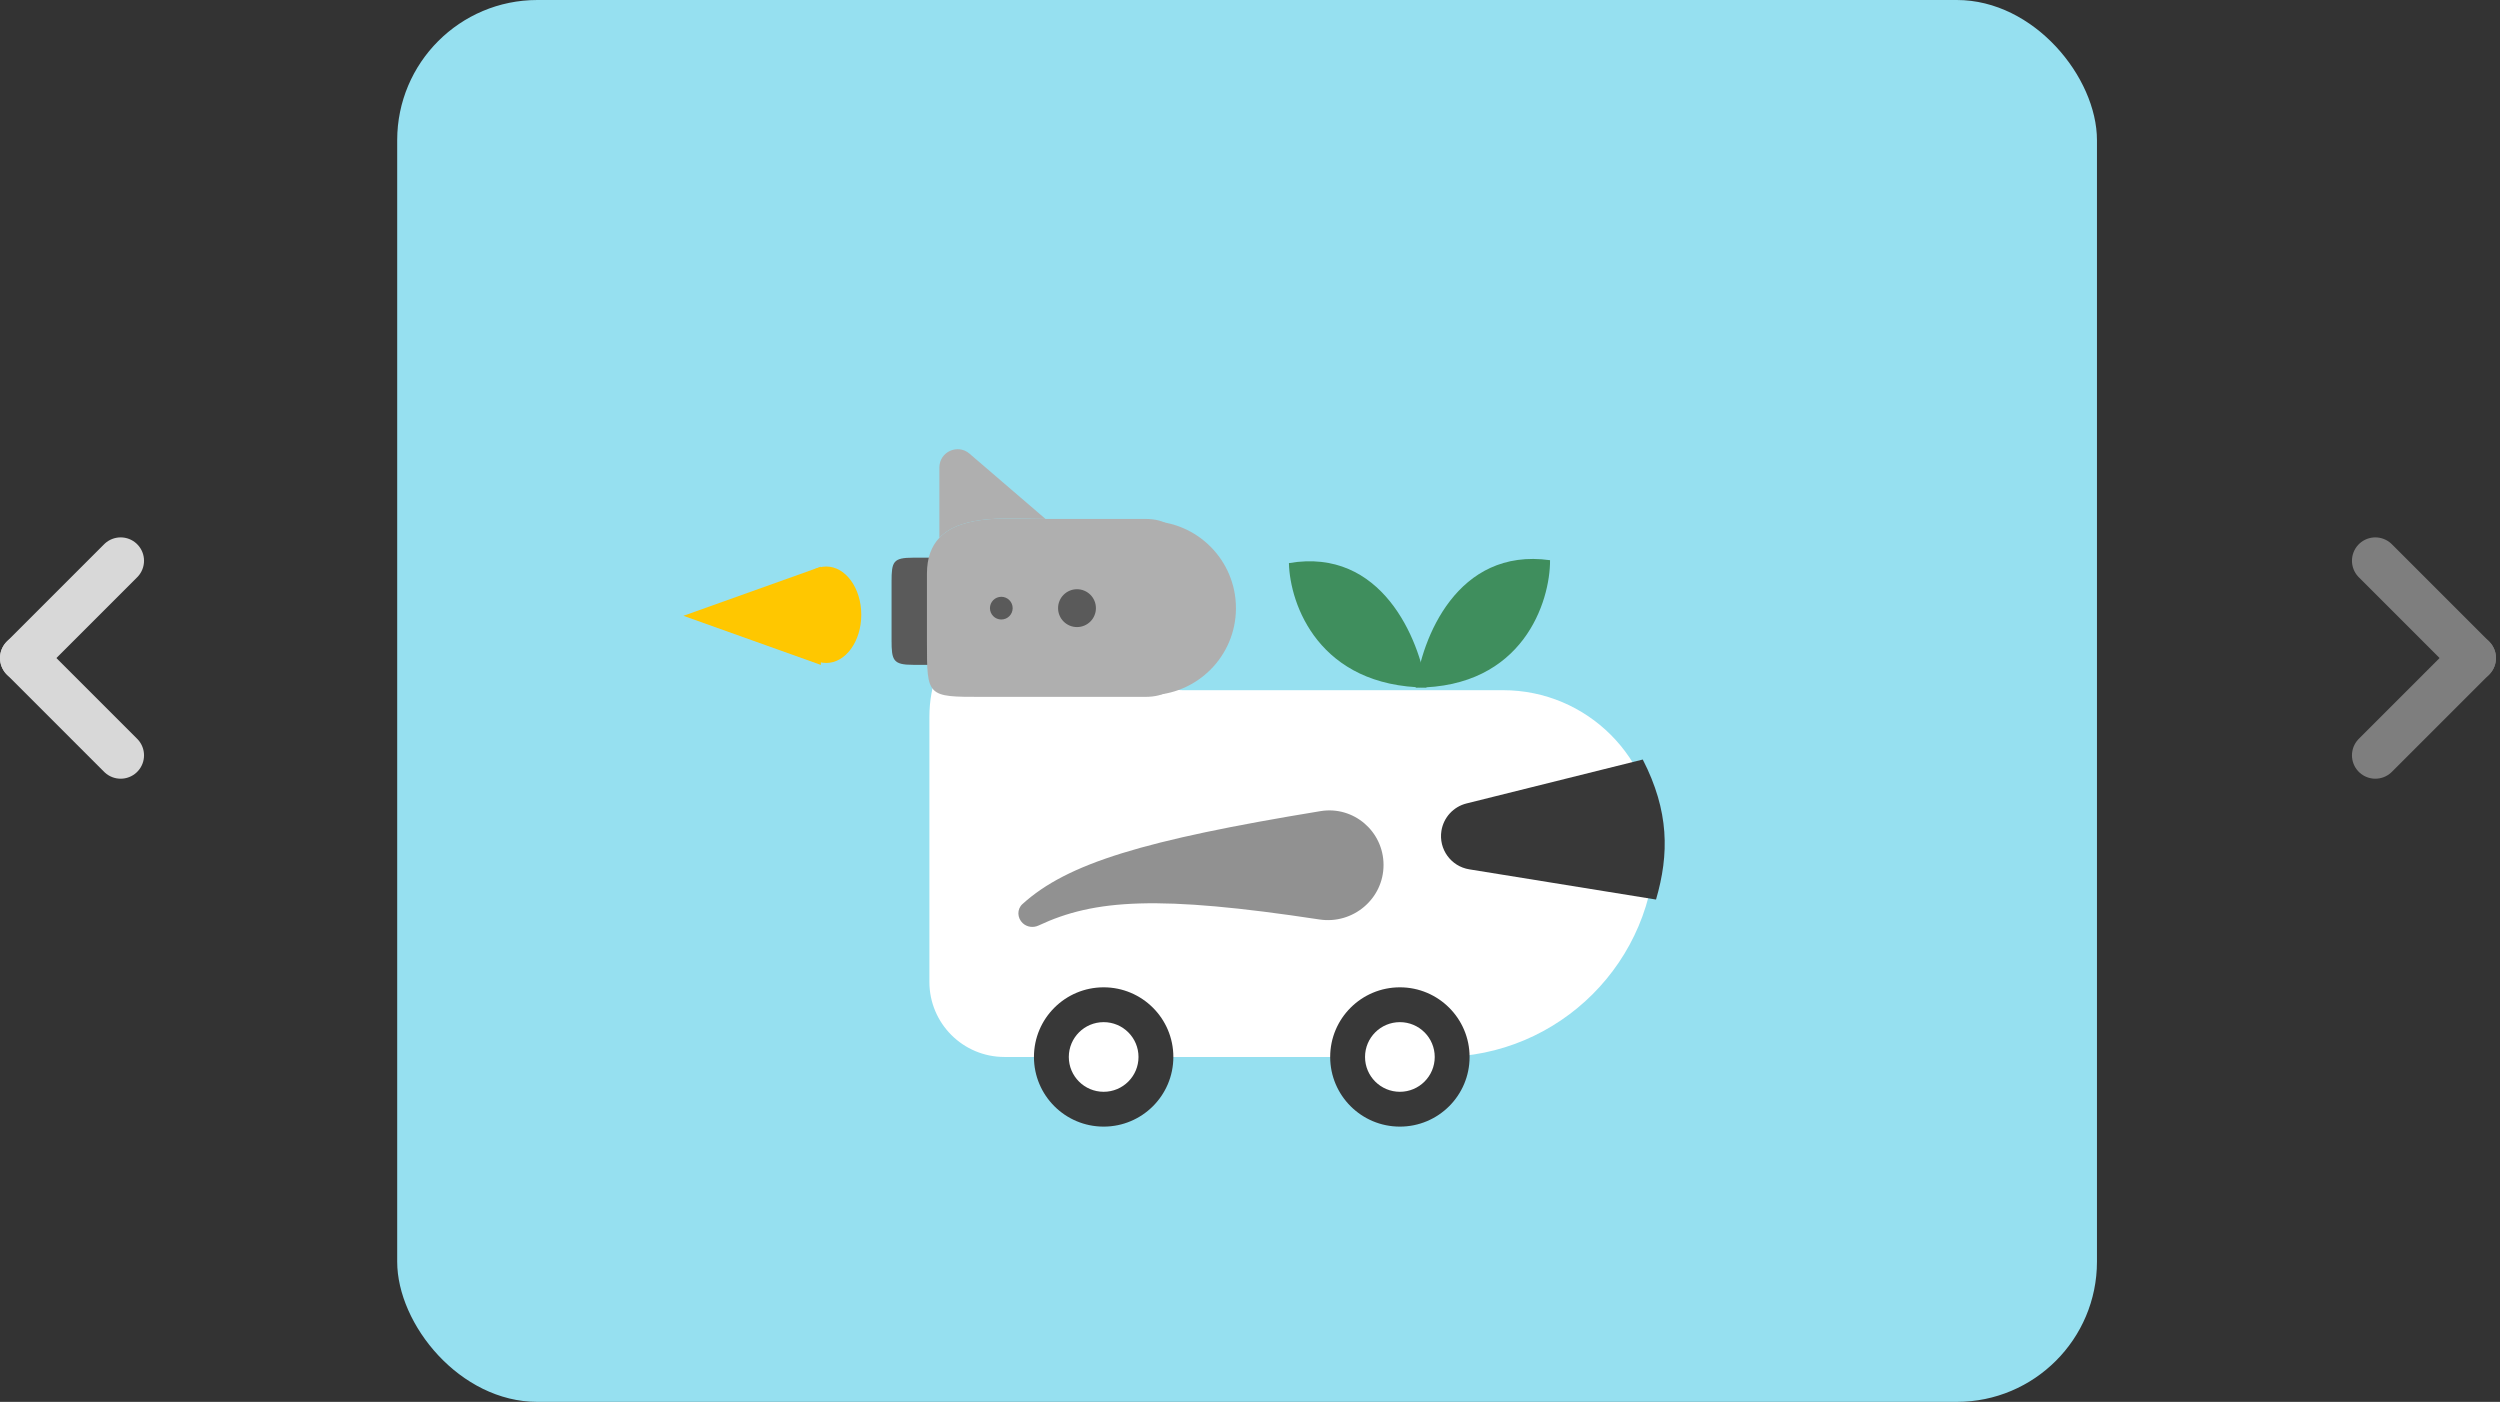 <svg width="428" height="240" viewBox="0 0 428 240" fill="none" xmlns="http://www.w3.org/2000/svg">
<rect x="0" y="0" width="428" height="240" fill="#333333" stroke="none"/>
<rect x="68" width="291" height="240" rx="24" fill="#96E0F0"/>
<path d="M406.656 129.314L423.313 112.657" stroke="#7E7E7E" stroke-width="8" stroke-linecap="round"/>
<path d="M406.656 96L423.313 112.657" stroke="#7E7E7E" stroke-width="8" stroke-linecap="round"/>
<path d="M20.657 129.314L4 112.657" stroke="#D8D8D8" stroke-width="8" stroke-linecap="round"/>
<path d="M20.657 96L4 112.657" stroke="#D8D8D8" stroke-width="8" stroke-linecap="round"/>
<path d="M159.113 122.745C159.113 100.358 190.051 94.48 198.261 115.307C198.94 117.029 200.603 118.161 202.454 118.161H257.317C271.729 118.161 283.412 129.844 283.412 144.256C283.412 164.523 266.983 180.953 246.716 180.953H171.957C164.864 180.953 159.113 175.202 159.113 168.109V122.745Z" fill="white"/>
<path d="M246.771 142.242C247.132 139.957 248.824 138.109 251.069 137.55L281.243 130.031C285.778 138.871 285.778 146.228 283.511 154.003L251.542 148.83C248.408 148.323 246.275 145.377 246.771 142.242Z" fill="#383838"/>
<ellipse cx="188.945" cy="180.953" rx="11.933" ry="11.924" fill="#383838"/>
<ellipse cx="188.946" cy="180.953" rx="5.966" ry="5.962" fill="white"/>
<ellipse cx="239.66" cy="180.953" rx="11.933" ry="11.924" fill="#383838"/>
<ellipse cx="239.66" cy="180.953" rx="5.966" ry="5.962" fill="white"/>
<path d="M175.088 158.044C174.137 157.153 174.079 155.652 175.044 154.777C182.733 147.805 195.757 143.845 226.071 138.865C231.741 137.934 236.862 142.337 236.862 148.082C236.862 153.889 231.625 158.285 225.884 157.413C198.319 153.227 187.375 153.948 177.804 158.447C176.898 158.873 175.819 158.729 175.088 158.044Z" fill="#919191"/>
<path d="M152.635 99.579C152.635 96.13 152.902 95.475 156.351 95.475H179.806C183.255 95.475 186.05 98.271 186.05 101.72V107.575C186.05 111.024 183.255 113.82 179.806 113.82H156.351C152.902 113.82 152.635 113.071 152.635 109.622L152.635 99.579Z" fill="#5A5A5A"/>
<path d="M158.693 98.207C158.693 95.439 159.497 93.469 160.82 92.073C164.781 87.892 173.39 88.84 178.989 88.84H196.044C202.942 88.84 203.171 94.432 203.171 101.33V106.816C203.171 113.714 202.942 119.306 196.044 119.306H168.06C158.693 119.306 158.693 119.306 158.693 109.939V98.207Z" fill="#AFAFAF"/>
<path d="M178.989 88.84L165.981 77.666C163.958 75.922 160.82 77.36 160.82 80.031V92.073C164.781 87.892 173.39 88.84 178.989 88.84Z" fill="#AFAFAF"/>
<path d="M147.451 105.244C147.451 109.804 144.766 113.501 141.453 113.501C138.141 113.501 135.455 109.804 135.455 105.244C135.455 100.684 138.141 96.988 141.453 96.988C144.766 96.988 147.451 100.684 147.451 105.244Z" fill="#FFC700"/>
<path d="M117 105.426L140.531 97.018V113.833L117 105.426Z" fill="#FFC700"/>
<circle cx="196.692" cy="104.114" r="14.902" fill="#AFAFAF"/>
<circle cx="171.424" cy="104.115" r="1.944" fill="#5A5A5A"/>
<circle cx="184.382" cy="104.115" r="3.24" fill="#5A5A5A"/>
<path d="M220.664 96.403C220.822 103.43 225.754 117.528 244.214 117.709C242.993 109.47 236.573 93.675 220.664 96.403Z" fill="#3F8E5D"/>
<path d="M265.369 95.904C265.404 102.933 260.801 117.72 242.36 117.72C243.354 109.447 249.392 93.68 265.369 95.904Z" fill="#3F8E5D"/>
</svg>

